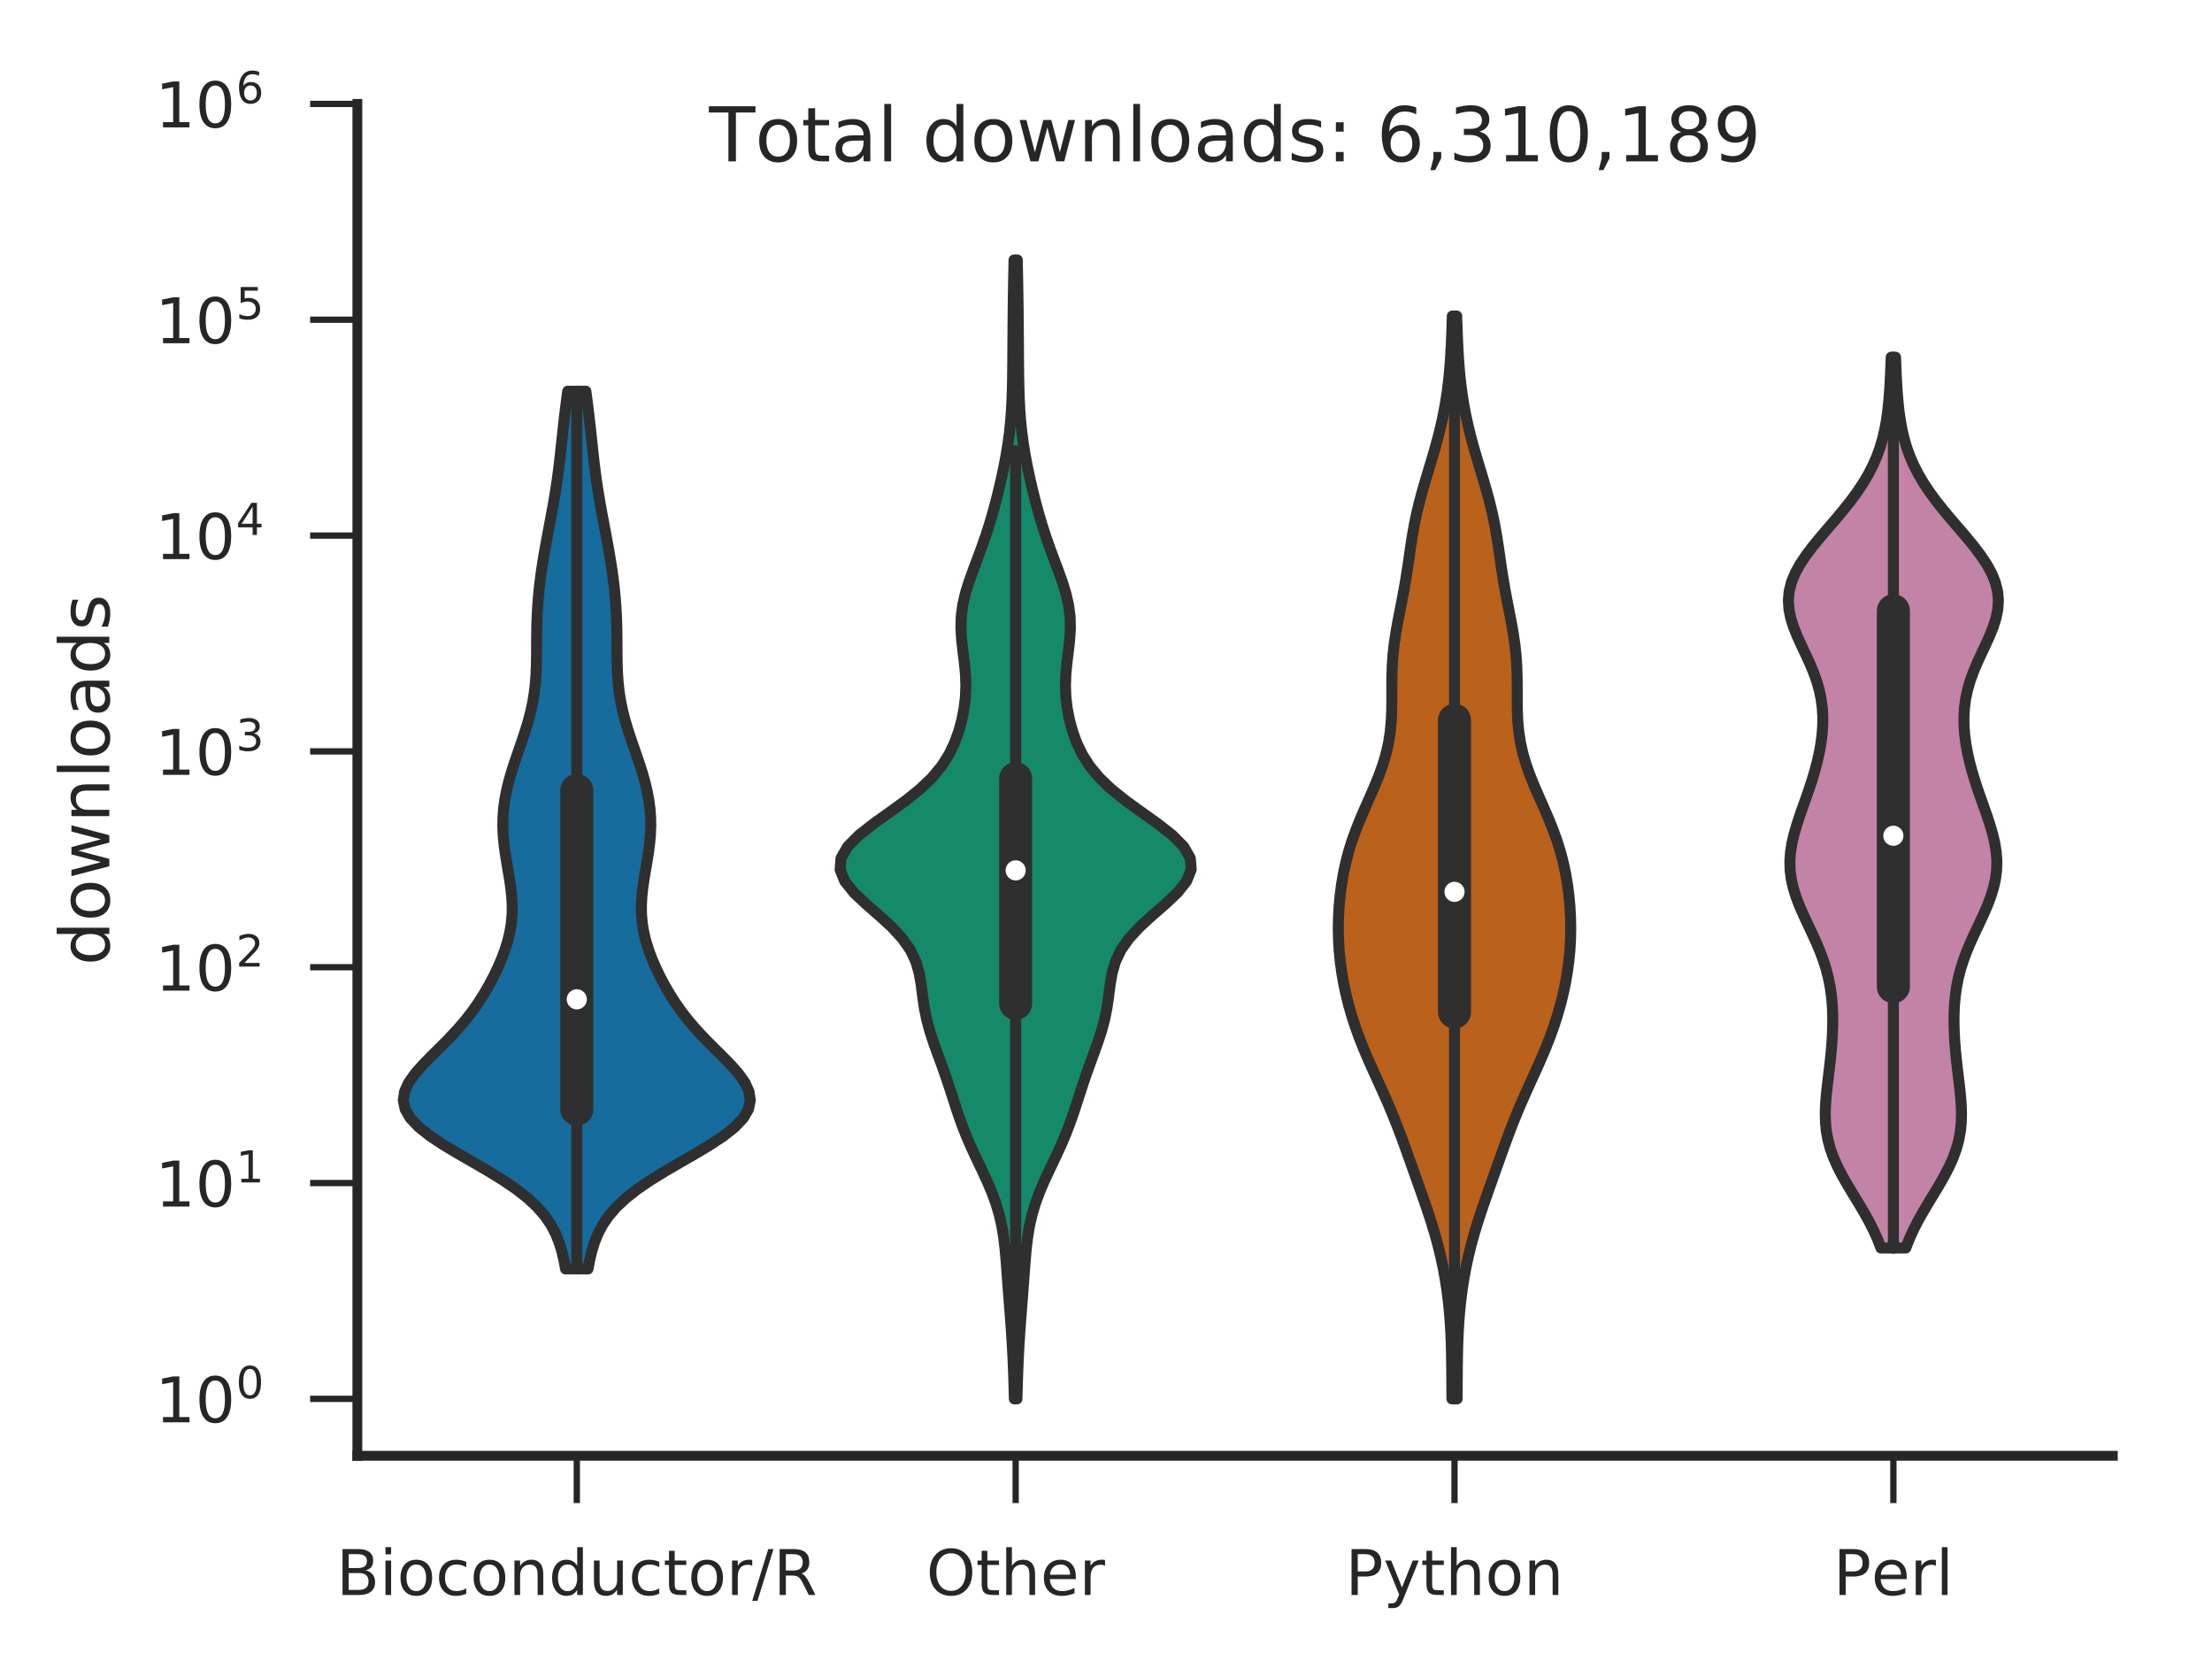 <?xml version="1.0" encoding="utf-8" standalone="no"?>
<!DOCTYPE svg PUBLIC "-//W3C//DTD SVG 1.1//EN"
  "http://www.w3.org/Graphics/SVG/1.1/DTD/svg11.dtd">
<!-- Created with matplotlib (http://matplotlib.org/) -->
<svg height="211pt" version="1.1" viewBox="0 0 281 211" width="281pt" xmlns="http://www.w3.org/2000/svg" xmlns:xlink="http://www.w3.org/1999/xlink">
 <defs>
  <style type="text/css">
*{stroke-linecap:butt;stroke-linejoin:round;}
  </style>
 </defs>
 <g id="figure_1">
  <g id="patch_1">
   <path d="M 0 211.454 
L 281.599 211.454 
L 281.599 0 
L 0 0 
z
" style="fill:#ffffff;"/>
  </g>
  <g id="axes_1">
   <g id="patch_2">
    <path d="M 45.397 184.912 
L 268.399 184.912 
L 268.399 13.2 
L 45.397 13.2 
z
" style="fill:#ffffff;"/>
   </g>
   <g id="matplotlib.axis_1">
    <g id="xtick_1">
     <g id="line2d_1">
      <defs>
       <path d="M 0 0 
L 0 6 
" id="m88b9fc2612" style="stroke:#262626;stroke-width:0.8;"/>
      </defs>
      <g>
       <use style="fill:#262626;stroke:#262626;stroke-width:0.8;" x="73.272" xlink:href="#m88b9fc2612" y="184.912"/>
      </g>
     </g>
     <g id="text_1">
      <!-- Bioconductor/R -->
      <defs>
       <path d="M 19.672 34.812 
L 19.672 8.109 
L 35.5 8.109 
Q 43.453 8.109 47.281 11.406 
Q 51.125 14.703 51.125 21.484 
Q 51.125 28.328 47.281 31.562 
Q 43.453 34.812 35.5 34.812 
z
M 19.672 64.797 
L 19.672 42.828 
L 34.281 42.828 
Q 41.5 42.828 45.031 45.531 
Q 48.578 48.25 48.578 53.812 
Q 48.578 59.328 45.031 62.062 
Q 41.5 64.797 34.281 64.797 
z
M 9.812 72.906 
L 35.016 72.906 
Q 46.297 72.906 52.391 68.219 
Q 58.5 63.531 58.5 54.891 
Q 58.5 48.188 55.375 44.234 
Q 52.25 40.281 46.188 39.312 
Q 53.469 37.75 57.5 32.781 
Q 61.531 27.828 61.531 20.406 
Q 61.531 10.641 54.891 5.312 
Q 48.25 0 35.984 0 
L 9.812 0 
z
" id="DejaVuSans-42"/>
       <path d="M 9.422 54.688 
L 18.406 54.688 
L 18.406 0 
L 9.422 0 
z
M 9.422 75.984 
L 18.406 75.984 
L 18.406 64.594 
L 9.422 64.594 
z
" id="DejaVuSans-69"/>
       <path d="M 30.609 48.391 
Q 23.391 48.391 19.188 42.75 
Q 14.984 37.109 14.984 27.297 
Q 14.984 17.484 19.156 11.844 
Q 23.344 6.203 30.609 6.203 
Q 37.797 6.203 41.984 11.859 
Q 46.188 17.531 46.188 27.297 
Q 46.188 37.016 41.984 42.703 
Q 37.797 48.391 30.609 48.391 
z
M 30.609 56 
Q 42.328 56 49.016 48.375 
Q 55.719 40.766 55.719 27.297 
Q 55.719 13.875 49.016 6.219 
Q 42.328 -1.422 30.609 -1.422 
Q 18.844 -1.422 12.172 6.219 
Q 5.516 13.875 5.516 27.297 
Q 5.516 40.766 12.172 48.375 
Q 18.844 56 30.609 56 
z
" id="DejaVuSans-6f"/>
       <path d="M 48.781 52.594 
L 48.781 44.188 
Q 44.969 46.297 41.141 47.344 
Q 37.312 48.391 33.406 48.391 
Q 24.656 48.391 19.812 42.844 
Q 14.984 37.312 14.984 27.297 
Q 14.984 17.281 19.812 11.734 
Q 24.656 6.203 33.406 6.203 
Q 37.312 6.203 41.141 7.25 
Q 44.969 8.297 48.781 10.406 
L 48.781 2.094 
Q 45.016 0.344 40.984 -0.531 
Q 36.969 -1.422 32.422 -1.422 
Q 20.062 -1.422 12.781 6.344 
Q 5.516 14.109 5.516 27.297 
Q 5.516 40.672 12.859 48.328 
Q 20.219 56 33.016 56 
Q 37.156 56 41.109 55.141 
Q 45.062 54.297 48.781 52.594 
z
" id="DejaVuSans-63"/>
       <path d="M 54.891 33.016 
L 54.891 0 
L 45.906 0 
L 45.906 32.719 
Q 45.906 40.484 42.875 44.328 
Q 39.844 48.188 33.797 48.188 
Q 26.516 48.188 22.312 43.547 
Q 18.109 38.922 18.109 30.906 
L 18.109 0 
L 9.078 0 
L 9.078 54.688 
L 18.109 54.688 
L 18.109 46.188 
Q 21.344 51.125 25.703 53.562 
Q 30.078 56 35.797 56 
Q 45.219 56 50.047 50.172 
Q 54.891 44.344 54.891 33.016 
z
" id="DejaVuSans-6e"/>
       <path d="M 45.406 46.391 
L 45.406 75.984 
L 54.391 75.984 
L 54.391 0 
L 45.406 0 
L 45.406 8.203 
Q 42.578 3.328 38.25 0.953 
Q 33.938 -1.422 27.875 -1.422 
Q 17.969 -1.422 11.734 6.484 
Q 5.516 14.406 5.516 27.297 
Q 5.516 40.188 11.734 48.094 
Q 17.969 56 27.875 56 
Q 33.938 56 38.25 53.625 
Q 42.578 51.266 45.406 46.391 
z
M 14.797 27.297 
Q 14.797 17.391 18.875 11.75 
Q 22.953 6.109 30.078 6.109 
Q 37.203 6.109 41.297 11.75 
Q 45.406 17.391 45.406 27.297 
Q 45.406 37.203 41.297 42.844 
Q 37.203 48.484 30.078 48.484 
Q 22.953 48.484 18.875 42.844 
Q 14.797 37.203 14.797 27.297 
z
" id="DejaVuSans-64"/>
       <path d="M 8.5 21.578 
L 8.5 54.688 
L 17.484 54.688 
L 17.484 21.922 
Q 17.484 14.156 20.5 10.266 
Q 23.531 6.391 29.594 6.391 
Q 36.859 6.391 41.078 11.031 
Q 45.312 15.672 45.312 23.688 
L 45.312 54.688 
L 54.297 54.688 
L 54.297 0 
L 45.312 0 
L 45.312 8.406 
Q 42.047 3.422 37.719 1 
Q 33.406 -1.422 27.688 -1.422 
Q 18.266 -1.422 13.375 4.438 
Q 8.5 10.297 8.5 21.578 
z
M 31.109 56 
z
" id="DejaVuSans-75"/>
       <path d="M 18.312 70.219 
L 18.312 54.688 
L 36.812 54.688 
L 36.812 47.703 
L 18.312 47.703 
L 18.312 18.016 
Q 18.312 11.328 20.141 9.422 
Q 21.969 7.516 27.594 7.516 
L 36.812 7.516 
L 36.812 0 
L 27.594 0 
Q 17.188 0 13.234 3.875 
Q 9.281 7.766 9.281 18.016 
L 9.281 47.703 
L 2.688 47.703 
L 2.688 54.688 
L 9.281 54.688 
L 9.281 70.219 
z
" id="DejaVuSans-74"/>
       <path d="M 41.109 46.297 
Q 39.594 47.172 37.812 47.578 
Q 36.031 48 33.891 48 
Q 26.266 48 22.188 43.047 
Q 18.109 38.094 18.109 28.812 
L 18.109 0 
L 9.078 0 
L 9.078 54.688 
L 18.109 54.688 
L 18.109 46.188 
Q 20.953 51.172 25.484 53.578 
Q 30.031 56 36.531 56 
Q 37.453 56 38.578 55.875 
Q 39.703 55.766 41.062 55.516 
z
" id="DejaVuSans-72"/>
       <path d="M 25.391 72.906 
L 33.688 72.906 
L 8.297 -9.281 
L 0 -9.281 
z
" id="DejaVuSans-2f"/>
       <path d="M 44.391 34.188 
Q 47.562 33.109 50.562 29.594 
Q 53.562 26.078 56.594 19.922 
L 66.609 0 
L 56 0 
L 46.688 18.703 
Q 43.062 26.031 39.672 28.422 
Q 36.281 30.812 30.422 30.812 
L 19.672 30.812 
L 19.672 0 
L 9.812 0 
L 9.812 72.906 
L 32.078 72.906 
Q 44.578 72.906 50.734 67.672 
Q 56.891 62.453 56.891 51.906 
Q 56.891 45.016 53.688 40.469 
Q 50.484 35.938 44.391 34.188 
z
M 19.672 64.797 
L 19.672 38.922 
L 32.078 38.922 
Q 39.203 38.922 42.844 42.219 
Q 46.484 45.516 46.484 51.906 
Q 46.484 58.297 42.844 61.547 
Q 39.203 64.797 32.078 64.797 
z
" id="DejaVuSans-52"/>
      </defs>
      <g style="fill:#262626;" transform="translate(42.726 202.591)scale(0.08 -0.08)">
       <use xlink:href="#DejaVuSans-42"/>
       <use x="68.604" xlink:href="#DejaVuSans-69"/>
       <use x="96.387" xlink:href="#DejaVuSans-6f"/>
       <use x="157.568" xlink:href="#DejaVuSans-63"/>
       <use x="212.549" xlink:href="#DejaVuSans-6f"/>
       <use x="273.73" xlink:href="#DejaVuSans-6e"/>
       <use x="337.109" xlink:href="#DejaVuSans-64"/>
       <use x="400.586" xlink:href="#DejaVuSans-75"/>
       <use x="463.965" xlink:href="#DejaVuSans-63"/>
       <use x="518.945" xlink:href="#DejaVuSans-74"/>
       <use x="558.154" xlink:href="#DejaVuSans-6f"/>
       <use x="619.336" xlink:href="#DejaVuSans-72"/>
       <use x="660.449" xlink:href="#DejaVuSans-2f"/>
       <use x="694.141" xlink:href="#DejaVuSans-52"/>
      </g>
     </g>
    </g>
    <g id="xtick_2">
     <g id="line2d_2">
      <g>
       <use style="fill:#262626;stroke:#262626;stroke-width:0.8;" x="129.023" xlink:href="#m88b9fc2612" y="184.912"/>
      </g>
     </g>
     <g id="text_2">
      <!-- Other -->
      <defs>
       <path d="M 39.406 66.219 
Q 28.656 66.219 22.328 58.203 
Q 16.016 50.203 16.016 36.375 
Q 16.016 22.609 22.328 14.594 
Q 28.656 6.594 39.406 6.594 
Q 50.141 6.594 56.422 14.594 
Q 62.703 22.609 62.703 36.375 
Q 62.703 50.203 56.422 58.203 
Q 50.141 66.219 39.406 66.219 
z
M 39.406 74.219 
Q 54.734 74.219 63.906 63.938 
Q 73.094 53.656 73.094 36.375 
Q 73.094 19.141 63.906 8.859 
Q 54.734 -1.422 39.406 -1.422 
Q 24.031 -1.422 14.812 8.828 
Q 5.609 19.094 5.609 36.375 
Q 5.609 53.656 14.812 63.938 
Q 24.031 74.219 39.406 74.219 
z
" id="DejaVuSans-4f"/>
       <path d="M 54.891 33.016 
L 54.891 0 
L 45.906 0 
L 45.906 32.719 
Q 45.906 40.484 42.875 44.328 
Q 39.844 48.188 33.797 48.188 
Q 26.516 48.188 22.312 43.547 
Q 18.109 38.922 18.109 30.906 
L 18.109 0 
L 9.078 0 
L 9.078 75.984 
L 18.109 75.984 
L 18.109 46.188 
Q 21.344 51.125 25.703 53.562 
Q 30.078 56 35.797 56 
Q 45.219 56 50.047 50.172 
Q 54.891 44.344 54.891 33.016 
z
" id="DejaVuSans-68"/>
       <path d="M 56.203 29.594 
L 56.203 25.203 
L 14.891 25.203 
Q 15.484 15.922 20.484 11.062 
Q 25.484 6.203 34.422 6.203 
Q 39.594 6.203 44.453 7.469 
Q 49.312 8.734 54.109 11.281 
L 54.109 2.781 
Q 49.266 0.734 44.188 -0.344 
Q 39.109 -1.422 33.891 -1.422 
Q 20.797 -1.422 13.156 6.188 
Q 5.516 13.812 5.516 26.812 
Q 5.516 40.234 12.766 48.109 
Q 20.016 56 32.328 56 
Q 43.359 56 49.781 48.891 
Q 56.203 41.797 56.203 29.594 
z
M 47.219 32.234 
Q 47.125 39.594 43.094 43.984 
Q 39.062 48.391 32.422 48.391 
Q 24.906 48.391 20.391 44.141 
Q 15.875 39.891 15.188 32.172 
z
" id="DejaVuSans-65"/>
      </defs>
      <g style="fill:#262626;" transform="translate(117.665 202.591)scale(0.08 -0.08)">
       <use xlink:href="#DejaVuSans-4f"/>
       <use x="78.711" xlink:href="#DejaVuSans-74"/>
       <use x="117.92" xlink:href="#DejaVuSans-68"/>
       <use x="181.299" xlink:href="#DejaVuSans-65"/>
       <use x="242.822" xlink:href="#DejaVuSans-72"/>
      </g>
     </g>
    </g>
    <g id="xtick_3">
     <g id="line2d_3">
      <g>
       <use style="fill:#262626;stroke:#262626;stroke-width:0.8;" x="184.773" xlink:href="#m88b9fc2612" y="184.912"/>
      </g>
     </g>
     <g id="text_3">
      <!-- Python -->
      <defs>
       <path d="M 19.672 64.797 
L 19.672 37.406 
L 32.078 37.406 
Q 38.969 37.406 42.719 40.969 
Q 46.484 44.531 46.484 51.125 
Q 46.484 57.672 42.719 61.234 
Q 38.969 64.797 32.078 64.797 
z
M 9.812 72.906 
L 32.078 72.906 
Q 44.344 72.906 50.609 67.359 
Q 56.891 61.812 56.891 51.125 
Q 56.891 40.328 50.609 34.812 
Q 44.344 29.297 32.078 29.297 
L 19.672 29.297 
L 19.672 0 
L 9.812 0 
z
" id="DejaVuSans-50"/>
       <path d="M 32.172 -5.078 
Q 28.375 -14.844 24.75 -17.812 
Q 21.141 -20.797 15.094 -20.797 
L 7.906 -20.797 
L 7.906 -13.281 
L 13.188 -13.281 
Q 16.891 -13.281 18.938 -11.516 
Q 21 -9.766 23.484 -3.219 
L 25.094 0.875 
L 2.984 54.688 
L 12.5 54.688 
L 29.594 11.922 
L 46.688 54.688 
L 56.203 54.688 
z
" id="DejaVuSans-79"/>
      </defs>
      <g style="fill:#262626;" transform="translate(170.908 202.591)scale(0.08 -0.08)">
       <use xlink:href="#DejaVuSans-50"/>
       <use x="60.303" xlink:href="#DejaVuSans-79"/>
       <use x="119.482" xlink:href="#DejaVuSans-74"/>
       <use x="158.691" xlink:href="#DejaVuSans-68"/>
       <use x="222.07" xlink:href="#DejaVuSans-6f"/>
       <use x="283.252" xlink:href="#DejaVuSans-6e"/>
      </g>
     </g>
    </g>
    <g id="xtick_4">
     <g id="line2d_4">
      <g>
       <use style="fill:#262626;stroke:#262626;stroke-width:0.8;" x="240.524" xlink:href="#m88b9fc2612" y="184.912"/>
      </g>
     </g>
     <g id="text_4">
      <!-- Perl -->
      <defs>
       <path d="M 9.422 75.984 
L 18.406 75.984 
L 18.406 0 
L 9.422 0 
z
" id="DejaVuSans-6c"/>
      </defs>
      <g style="fill:#262626;" transform="translate(232.897 202.591)scale(0.08 -0.08)">
       <use xlink:href="#DejaVuSans-50"/>
       <use x="60.256" xlink:href="#DejaVuSans-65"/>
       <use x="121.779" xlink:href="#DejaVuSans-72"/>
       <use x="162.893" xlink:href="#DejaVuSans-6c"/>
      </g>
     </g>
    </g>
   </g>
   <g id="matplotlib.axis_2">
    <g id="ytick_1">
     <g id="line2d_5">
      <defs>
       <path d="M 0 0 
L -6 0 
" id="m6d9103602d" style="stroke:#262626;stroke-width:0.8;"/>
      </defs>
      <g>
       <use style="fill:#262626;stroke:#262626;stroke-width:0.8;" x="45.397" xlink:href="#m6d9103602d" y="177.679"/>
      </g>
     </g>
     <g id="text_5">
      <!-- $10^{0}$ -->
      <defs>
       <path d="M 12.406 8.297 
L 28.516 8.297 
L 28.516 63.922 
L 10.984 60.406 
L 10.984 69.391 
L 28.422 72.906 
L 38.281 72.906 
L 38.281 8.297 
L 54.391 8.297 
L 54.391 0 
L 12.406 0 
z
" id="DejaVuSans-31"/>
       <path d="M 31.781 66.406 
Q 24.172 66.406 20.328 58.906 
Q 16.5 51.422 16.5 36.375 
Q 16.5 21.391 20.328 13.891 
Q 24.172 6.391 31.781 6.391 
Q 39.453 6.391 43.281 13.891 
Q 47.125 21.391 47.125 36.375 
Q 47.125 51.422 43.281 58.906 
Q 39.453 66.406 31.781 66.406 
z
M 31.781 74.219 
Q 44.047 74.219 50.516 64.516 
Q 56.984 54.828 56.984 36.375 
Q 56.984 17.969 50.516 8.266 
Q 44.047 -1.422 31.781 -1.422 
Q 19.531 -1.422 13.062 8.266 
Q 6.594 17.969 6.594 36.375 
Q 6.594 54.828 13.062 64.516 
Q 19.531 74.219 31.781 74.219 
z
" id="DejaVuSans-30"/>
      </defs>
      <g style="fill:#262626;" transform="translate(19.717 180.718)scale(0.08 -0.08)">
       <use transform="translate(0 0.766)" xlink:href="#DejaVuSans-31"/>
       <use transform="translate(63.623 0.766)" xlink:href="#DejaVuSans-30"/>
       <use transform="translate(128.203 39.047)scale(0.7)" xlink:href="#DejaVuSans-30"/>
      </g>
     </g>
    </g>
    <g id="ytick_2">
     <g id="line2d_6">
      <g>
       <use style="fill:#262626;stroke:#262626;stroke-width:0.8;" x="45.397" xlink:href="#m6d9103602d" y="150.266"/>
      </g>
     </g>
     <g id="text_6">
      <!-- $10^{1}$ -->
      <g style="fill:#262626;" transform="translate(19.717 153.305)scale(0.08 -0.08)">
       <use transform="translate(0 0.684)" xlink:href="#DejaVuSans-31"/>
       <use transform="translate(63.623 0.684)" xlink:href="#DejaVuSans-30"/>
       <use transform="translate(128.203 38.966)scale(0.7)" xlink:href="#DejaVuSans-31"/>
      </g>
     </g>
    </g>
    <g id="ytick_3">
     <g id="line2d_7">
      <g>
       <use style="fill:#262626;stroke:#262626;stroke-width:0.8;" x="45.397" xlink:href="#m6d9103602d" y="122.853"/>
      </g>
     </g>
     <g id="text_7">
      <!-- $10^{2}$ -->
      <defs>
       <path d="M 19.188 8.297 
L 53.609 8.297 
L 53.609 0 
L 7.328 0 
L 7.328 8.297 
Q 12.938 14.109 22.625 23.891 
Q 32.328 33.688 34.812 36.531 
Q 39.547 41.844 41.422 45.531 
Q 43.312 49.219 43.312 52.781 
Q 43.312 58.594 39.234 62.25 
Q 35.156 65.922 28.609 65.922 
Q 23.969 65.922 18.812 64.312 
Q 13.672 62.703 7.812 59.422 
L 7.812 69.391 
Q 13.766 71.781 18.938 73 
Q 24.125 74.219 28.422 74.219 
Q 39.75 74.219 46.484 68.547 
Q 53.219 62.891 53.219 53.422 
Q 53.219 48.922 51.531 44.891 
Q 49.859 40.875 45.406 35.406 
Q 44.188 33.984 37.641 27.219 
Q 31.109 20.453 19.188 8.297 
z
" id="DejaVuSans-32"/>
      </defs>
      <g style="fill:#262626;" transform="translate(19.717 125.892)scale(0.08 -0.08)">
       <use transform="translate(0 0.766)" xlink:href="#DejaVuSans-31"/>
       <use transform="translate(63.623 0.766)" xlink:href="#DejaVuSans-30"/>
       <use transform="translate(128.203 39.047)scale(0.7)" xlink:href="#DejaVuSans-32"/>
      </g>
     </g>
    </g>
    <g id="ytick_4">
     <g id="line2d_8">
      <g>
       <use style="fill:#262626;stroke:#262626;stroke-width:0.8;" x="45.397" xlink:href="#m6d9103602d" y="95.44"/>
      </g>
     </g>
     <g id="text_8">
      <!-- $10^{3}$ -->
      <defs>
       <path d="M 40.578 39.312 
Q 47.656 37.797 51.625 33 
Q 55.609 28.219 55.609 21.188 
Q 55.609 10.406 48.188 4.484 
Q 40.766 -1.422 27.094 -1.422 
Q 22.516 -1.422 17.656 -0.516 
Q 12.797 0.391 7.625 2.203 
L 7.625 11.719 
Q 11.719 9.328 16.594 8.109 
Q 21.484 6.891 26.812 6.891 
Q 36.078 6.891 40.938 10.547 
Q 45.797 14.203 45.797 21.188 
Q 45.797 27.641 41.281 31.266 
Q 36.766 34.906 28.719 34.906 
L 20.219 34.906 
L 20.219 43.016 
L 29.109 43.016 
Q 36.375 43.016 40.234 45.922 
Q 44.094 48.828 44.094 54.297 
Q 44.094 59.906 40.109 62.906 
Q 36.141 65.922 28.719 65.922 
Q 24.656 65.922 20.016 65.031 
Q 15.375 64.156 9.812 62.312 
L 9.812 71.094 
Q 15.438 72.656 20.344 73.438 
Q 25.25 74.219 29.594 74.219 
Q 40.828 74.219 47.359 69.109 
Q 53.906 64.016 53.906 55.328 
Q 53.906 49.266 50.438 45.094 
Q 46.969 40.922 40.578 39.312 
z
" id="DejaVuSans-33"/>
      </defs>
      <g style="fill:#262626;" transform="translate(19.717 98.479)scale(0.08 -0.08)">
       <use transform="translate(0 0.766)" xlink:href="#DejaVuSans-31"/>
       <use transform="translate(63.623 0.766)" xlink:href="#DejaVuSans-30"/>
       <use transform="translate(128.203 39.047)scale(0.7)" xlink:href="#DejaVuSans-33"/>
      </g>
     </g>
    </g>
    <g id="ytick_5">
     <g id="line2d_9">
      <g>
       <use style="fill:#262626;stroke:#262626;stroke-width:0.8;" x="45.397" xlink:href="#m6d9103602d" y="68.026"/>
      </g>
     </g>
     <g id="text_9">
      <!-- $10^{4}$ -->
      <defs>
       <path d="M 37.797 64.312 
L 12.891 25.391 
L 37.797 25.391 
z
M 35.203 72.906 
L 47.609 72.906 
L 47.609 25.391 
L 58.016 25.391 
L 58.016 17.188 
L 47.609 17.188 
L 47.609 0 
L 37.797 0 
L 37.797 17.188 
L 4.891 17.188 
L 4.891 26.703 
z
" id="DejaVuSans-34"/>
      </defs>
      <g style="fill:#262626;" transform="translate(19.717 71.066)scale(0.08 -0.08)">
       <use transform="translate(0 0.684)" xlink:href="#DejaVuSans-31"/>
       <use transform="translate(63.623 0.684)" xlink:href="#DejaVuSans-30"/>
       <use transform="translate(128.203 38.966)scale(0.7)" xlink:href="#DejaVuSans-34"/>
      </g>
     </g>
    </g>
    <g id="ytick_6">
     <g id="line2d_10">
      <g>
       <use style="fill:#262626;stroke:#262626;stroke-width:0.8;" x="45.397" xlink:href="#m6d9103602d" y="40.613"/>
      </g>
     </g>
     <g id="text_10">
      <!-- $10^{5}$ -->
      <defs>
       <path d="M 10.797 72.906 
L 49.516 72.906 
L 49.516 64.594 
L 19.828 64.594 
L 19.828 46.734 
Q 21.969 47.469 24.109 47.828 
Q 26.266 48.188 28.422 48.188 
Q 40.625 48.188 47.75 41.5 
Q 54.891 34.812 54.891 23.391 
Q 54.891 11.625 47.562 5.094 
Q 40.234 -1.422 26.906 -1.422 
Q 22.312 -1.422 17.547 -0.641 
Q 12.797 0.141 7.719 1.703 
L 7.719 11.625 
Q 12.109 9.234 16.797 8.062 
Q 21.484 6.891 26.703 6.891 
Q 35.156 6.891 40.078 11.328 
Q 45.016 15.766 45.016 23.391 
Q 45.016 31 40.078 35.438 
Q 35.156 39.891 26.703 39.891 
Q 22.75 39.891 18.812 39.016 
Q 14.891 38.141 10.797 36.281 
z
" id="DejaVuSans-35"/>
      </defs>
      <g style="fill:#262626;" transform="translate(19.717 43.653)scale(0.08 -0.08)">
       <use transform="translate(0 0.684)" xlink:href="#DejaVuSans-31"/>
       <use transform="translate(63.623 0.684)" xlink:href="#DejaVuSans-30"/>
       <use transform="translate(128.203 38.966)scale(0.7)" xlink:href="#DejaVuSans-35"/>
      </g>
     </g>
    </g>
    <g id="ytick_7">
     <g id="line2d_11">
      <g>
       <use style="fill:#262626;stroke:#262626;stroke-width:0.8;" x="45.397" xlink:href="#m6d9103602d" y="13.2"/>
      </g>
     </g>
     <g id="text_11">
      <!-- $10^{6}$ -->
      <defs>
       <path d="M 33.016 40.375 
Q 26.375 40.375 22.484 35.828 
Q 18.609 31.297 18.609 23.391 
Q 18.609 15.531 22.484 10.953 
Q 26.375 6.391 33.016 6.391 
Q 39.656 6.391 43.531 10.953 
Q 47.406 15.531 47.406 23.391 
Q 47.406 31.297 43.531 35.828 
Q 39.656 40.375 33.016 40.375 
z
M 52.594 71.297 
L 52.594 62.312 
Q 48.875 64.062 45.094 64.984 
Q 41.312 65.922 37.594 65.922 
Q 27.828 65.922 22.672 59.328 
Q 17.531 52.734 16.797 39.406 
Q 19.672 43.656 24.016 45.922 
Q 28.375 48.188 33.594 48.188 
Q 44.578 48.188 50.953 41.516 
Q 57.328 34.859 57.328 23.391 
Q 57.328 12.156 50.688 5.359 
Q 44.047 -1.422 33.016 -1.422 
Q 20.359 -1.422 13.672 8.266 
Q 6.984 17.969 6.984 36.375 
Q 6.984 53.656 15.188 63.938 
Q 23.391 74.219 37.203 74.219 
Q 40.922 74.219 44.703 73.484 
Q 48.484 72.75 52.594 71.297 
z
" id="DejaVuSans-36"/>
      </defs>
      <g style="fill:#262626;" transform="translate(19.717 16.239)scale(0.08 -0.08)">
       <use transform="translate(0 0.766)" xlink:href="#DejaVuSans-31"/>
       <use transform="translate(63.623 0.766)" xlink:href="#DejaVuSans-30"/>
       <use transform="translate(128.203 39.047)scale(0.7)" xlink:href="#DejaVuSans-36"/>
      </g>
     </g>
    </g>
    <g id="text_12">
     <!-- downloads -->
     <defs>
      <path d="M 4.203 54.688 
L 13.188 54.688 
L 24.422 12.016 
L 35.594 54.688 
L 46.188 54.688 
L 57.422 12.016 
L 68.609 54.688 
L 77.594 54.688 
L 63.281 0 
L 52.688 0 
L 40.922 44.828 
L 29.109 0 
L 18.5 0 
z
" id="DejaVuSans-77"/>
      <path d="M 34.281 27.484 
Q 23.391 27.484 19.188 25 
Q 14.984 22.516 14.984 16.5 
Q 14.984 11.719 18.141 8.906 
Q 21.297 6.109 26.703 6.109 
Q 34.188 6.109 38.703 11.406 
Q 43.219 16.703 43.219 25.484 
L 43.219 27.484 
z
M 52.203 31.203 
L 52.203 0 
L 43.219 0 
L 43.219 8.297 
Q 40.141 3.328 35.547 0.953 
Q 30.953 -1.422 24.312 -1.422 
Q 15.922 -1.422 10.953 3.297 
Q 6 8.016 6 15.922 
Q 6 25.141 12.172 29.828 
Q 18.359 34.516 30.609 34.516 
L 43.219 34.516 
L 43.219 35.406 
Q 43.219 41.609 39.141 45 
Q 35.062 48.391 27.688 48.391 
Q 23 48.391 18.547 47.266 
Q 14.109 46.141 10.016 43.891 
L 10.016 52.203 
Q 14.938 54.109 19.578 55.047 
Q 24.219 56 28.609 56 
Q 40.484 56 46.344 49.844 
Q 52.203 43.703 52.203 31.203 
z
" id="DejaVuSans-61"/>
      <path d="M 44.281 53.078 
L 44.281 44.578 
Q 40.484 46.531 36.375 47.5 
Q 32.281 48.484 27.875 48.484 
Q 21.188 48.484 17.844 46.438 
Q 14.5 44.391 14.5 40.281 
Q 14.5 37.156 16.891 35.375 
Q 19.281 33.594 26.516 31.984 
L 29.594 31.297 
Q 39.156 29.25 43.188 25.516 
Q 47.219 21.781 47.219 15.094 
Q 47.219 7.469 41.188 3.016 
Q 35.156 -1.422 24.609 -1.422 
Q 20.219 -1.422 15.453 -0.562 
Q 10.688 0.297 5.422 2 
L 5.422 11.281 
Q 10.406 8.688 15.234 7.391 
Q 20.062 6.109 24.812 6.109 
Q 31.156 6.109 34.562 8.281 
Q 37.984 10.453 37.984 14.406 
Q 37.984 18.062 35.516 20.016 
Q 33.062 21.969 24.703 23.781 
L 21.578 24.516 
Q 13.234 26.266 9.516 29.906 
Q 5.812 33.547 5.812 39.891 
Q 5.812 47.609 11.281 51.797 
Q 16.75 56 26.812 56 
Q 31.781 56 36.172 55.266 
Q 40.578 54.547 44.281 53.078 
z
" id="DejaVuSans-73"/>
     </defs>
     <g style="fill:#262626;" transform="translate(13.887 122.625)rotate(-90)scale(0.088 -0.088)">
      <use xlink:href="#DejaVuSans-64"/>
      <use x="63.477" xlink:href="#DejaVuSans-6f"/>
      <use x="124.658" xlink:href="#DejaVuSans-77"/>
      <use x="206.445" xlink:href="#DejaVuSans-6e"/>
      <use x="269.824" xlink:href="#DejaVuSans-6c"/>
      <use x="297.607" xlink:href="#DejaVuSans-6f"/>
      <use x="358.789" xlink:href="#DejaVuSans-61"/>
      <use x="420.068" xlink:href="#DejaVuSans-64"/>
      <use x="483.545" xlink:href="#DejaVuSans-73"/>
     </g>
    </g>
   </g>
   <g id="PolyCollection_1">
    <defs>
     <path d="M 74.695 -50.28 
L 71.849 -50.28 
L 71.634 -51.406 
L 71.366 -52.532 
L 71.021 -53.658 
L 70.566 -54.784 
L 69.969 -55.91 
L 69.194 -57.036 
L 68.212 -58.162 
L 67.004 -59.289 
L 65.565 -60.415 
L 63.913 -61.541 
L 62.088 -62.667 
L 60.154 -63.793 
L 58.198 -64.919 
L 56.319 -66.045 
L 54.621 -67.171 
L 53.2 -68.297 
L 52.134 -69.423 
L 51.473 -70.549 
L 51.232 -71.676 
L 51.393 -72.802 
L 51.905 -73.928 
L 52.697 -75.054 
L 53.685 -76.18 
L 54.786 -77.306 
L 55.925 -78.432 
L 57.041 -79.558 
L 58.095 -80.684 
L 59.065 -81.81 
L 59.945 -82.936 
L 60.739 -84.063 
L 61.458 -85.189 
L 62.111 -86.315 
L 62.707 -87.441 
L 63.248 -88.567 
L 63.732 -89.693 
L 64.153 -90.819 
L 64.502 -91.945 
L 64.771 -93.071 
L 64.955 -94.197 
L 65.052 -95.323 
L 65.066 -96.45 
L 65.005 -97.576 
L 64.884 -98.702 
L 64.719 -99.828 
L 64.53 -100.954 
L 64.338 -102.08 
L 64.16 -103.206 
L 64.015 -104.332 
L 63.916 -105.458 
L 63.874 -106.584 
L 63.896 -107.71 
L 63.985 -108.837 
L 64.14 -109.963 
L 64.359 -111.089 
L 64.634 -112.215 
L 64.956 -113.341 
L 65.316 -114.467 
L 65.699 -115.593 
L 66.09 -116.719 
L 66.475 -117.845 
L 66.84 -118.971 
L 67.17 -120.097 
L 67.456 -121.223 
L 67.692 -122.35 
L 67.873 -123.476 
L 68.003 -124.602 
L 68.087 -125.728 
L 68.134 -126.854 
L 68.156 -127.98 
L 68.163 -129.106 
L 68.168 -130.232 
L 68.18 -131.358 
L 68.207 -132.484 
L 68.253 -133.61 
L 68.323 -134.737 
L 68.415 -135.863 
L 68.531 -136.989 
L 68.669 -138.115 
L 68.827 -139.241 
L 69.003 -140.367 
L 69.194 -141.493 
L 69.396 -142.619 
L 69.606 -143.745 
L 69.819 -144.871 
L 70.031 -145.997 
L 70.238 -147.124 
L 70.434 -148.25 
L 70.616 -149.376 
L 70.783 -150.502 
L 70.935 -151.628 
L 71.073 -152.754 
L 71.2 -153.88 
L 71.321 -155.006 
L 71.441 -156.132 
L 71.563 -157.258 
L 71.691 -158.384 
L 71.826 -159.511 
L 71.969 -160.637 
L 72.118 -161.763 
L 74.426 -161.763 
L 74.426 -161.763 
L 74.575 -160.637 
L 74.718 -159.511 
L 74.853 -158.384 
L 74.981 -157.258 
L 75.103 -156.132 
L 75.223 -155.006 
L 75.344 -153.88 
L 75.471 -152.754 
L 75.609 -151.628 
L 75.761 -150.502 
L 75.928 -149.376 
L 76.111 -148.25 
L 76.307 -147.124 
L 76.513 -145.997 
L 76.725 -144.871 
L 76.938 -143.745 
L 77.148 -142.619 
L 77.351 -141.493 
L 77.541 -140.367 
L 77.717 -139.241 
L 77.875 -138.115 
L 78.013 -136.989 
L 78.129 -135.863 
L 78.221 -134.737 
L 78.291 -133.61 
L 78.337 -132.484 
L 78.364 -131.358 
L 78.376 -130.232 
L 78.381 -129.106 
L 78.388 -127.98 
L 78.41 -126.854 
L 78.457 -125.728 
L 78.541 -124.602 
L 78.671 -123.476 
L 78.853 -122.35 
L 79.088 -121.223 
L 79.374 -120.097 
L 79.704 -118.971 
L 80.069 -117.845 
L 80.454 -116.719 
L 80.846 -115.593 
L 81.228 -114.467 
L 81.588 -113.341 
L 81.91 -112.215 
L 82.186 -111.089 
L 82.404 -109.963 
L 82.559 -108.837 
L 82.648 -107.71 
L 82.67 -106.584 
L 82.628 -105.458 
L 82.529 -104.332 
L 82.384 -103.206 
L 82.207 -102.08 
L 82.014 -100.954 
L 81.825 -99.828 
L 81.66 -98.702 
L 81.539 -97.576 
L 81.478 -96.45 
L 81.492 -95.323 
L 81.589 -94.197 
L 81.773 -93.071 
L 82.042 -91.945 
L 82.391 -90.819 
L 82.812 -89.693 
L 83.296 -88.567 
L 83.837 -87.441 
L 84.433 -86.315 
L 85.087 -85.189 
L 85.805 -84.063 
L 86.599 -82.936 
L 87.479 -81.81 
L 88.449 -80.684 
L 89.503 -79.558 
L 90.619 -78.432 
L 91.758 -77.306 
L 92.859 -76.18 
L 93.847 -75.054 
L 94.639 -73.928 
L 95.151 -72.802 
L 95.312 -71.676 
L 95.071 -70.549 
L 94.41 -69.423 
L 93.344 -68.297 
L 91.923 -67.171 
L 90.225 -66.045 
L 88.346 -64.919 
L 86.39 -63.793 
L 84.456 -62.667 
L 82.631 -61.541 
L 80.979 -60.415 
L 79.54 -59.289 
L 78.332 -58.162 
L 77.35 -57.036 
L 76.575 -55.91 
L 75.978 -54.784 
L 75.523 -53.658 
L 75.178 -52.532 
L 74.91 -51.406 
L 74.695 -50.28 
z
" id="m26405e0305" style="stroke:#2f2f2f;stroke-width:1.4;"/>
    </defs>
    <g clip-path="url(#p109527227e)">
     <use style="fill:#166c9c;stroke:#2f2f2f;stroke-width:1.4;" x="0" xlink:href="#m26405e0305" y="211.454"/>
    </g>
   </g>
   <g id="PolyCollection_2">
    <defs>
     <path d="M 129.187 -33.775 
L 128.858 -33.775 
L 128.82 -35.237 
L 128.775 -36.698 
L 128.719 -38.159 
L 128.65 -39.62 
L 128.567 -41.081 
L 128.471 -42.543 
L 128.363 -44.004 
L 128.25 -45.465 
L 128.135 -46.926 
L 128.025 -48.387 
L 127.919 -49.849 
L 127.809 -51.31 
L 127.681 -52.771 
L 127.511 -54.232 
L 127.273 -55.693 
L 126.943 -57.155 
L 126.508 -58.616 
L 125.968 -60.077 
L 125.341 -61.538 
L 124.658 -62.999 
L 123.961 -64.461 
L 123.286 -65.922 
L 122.661 -67.383 
L 122.099 -68.844 
L 121.591 -70.305 
L 121.116 -71.767 
L 120.646 -73.228 
L 120.156 -74.689 
L 119.638 -76.15 
L 119.102 -77.611 
L 118.576 -79.073 
L 118.101 -80.534 
L 117.71 -81.995 
L 117.418 -83.456 
L 117.207 -84.917 
L 117.021 -86.379 
L 116.77 -87.84 
L 116.35 -89.301 
L 115.662 -90.762 
L 114.645 -92.223 
L 113.3 -93.685 
L 111.707 -95.146 
L 110.027 -96.607 
L 108.481 -98.068 
L 107.311 -99.53 
L 106.722 -100.991 
L 106.84 -102.452 
L 107.673 -103.913 
L 109.118 -105.374 
L 110.981 -106.836 
L 113.032 -108.297 
L 115.05 -109.758 
L 116.869 -111.219 
L 118.397 -112.68 
L 119.611 -114.142 
L 120.543 -115.603 
L 121.247 -117.064 
L 121.779 -118.525 
L 122.179 -119.986 
L 122.466 -121.448 
L 122.64 -122.909 
L 122.698 -124.37 
L 122.645 -125.831 
L 122.505 -127.292 
L 122.322 -128.754 
L 122.156 -130.215 
L 122.069 -131.676 
L 122.108 -133.137 
L 122.297 -134.598 
L 122.631 -136.06 
L 123.081 -137.521 
L 123.604 -138.982 
L 124.154 -140.443 
L 124.696 -141.904 
L 125.207 -143.366 
L 125.677 -144.827 
L 126.107 -146.288 
L 126.503 -147.749 
L 126.87 -149.21 
L 127.21 -150.672 
L 127.521 -152.133 
L 127.799 -153.594 
L 128.038 -155.055 
L 128.234 -156.516 
L 128.385 -157.978 
L 128.494 -159.439 
L 128.567 -160.9 
L 128.612 -162.361 
L 128.638 -163.822 
L 128.653 -165.284 
L 128.663 -166.745 
L 128.673 -168.206 
L 128.684 -169.667 
L 128.697 -171.128 
L 128.714 -172.59 
L 128.734 -174.051 
L 128.758 -175.512 
L 128.786 -176.973 
L 128.817 -178.434 
L 129.228 -178.434 
L 129.228 -178.434 
L 129.259 -176.973 
L 129.287 -175.512 
L 129.312 -174.051 
L 129.332 -172.59 
L 129.348 -171.128 
L 129.361 -169.667 
L 129.372 -168.206 
L 129.382 -166.745 
L 129.392 -165.284 
L 129.407 -163.822 
L 129.434 -162.361 
L 129.478 -160.9 
L 129.551 -159.439 
L 129.66 -157.978 
L 129.811 -156.516 
L 130.007 -155.055 
L 130.246 -153.594 
L 130.524 -152.133 
L 130.836 -150.672 
L 131.175 -149.21 
L 131.542 -147.749 
L 131.938 -146.288 
L 132.368 -144.827 
L 132.838 -143.366 
L 133.349 -141.904 
L 133.891 -140.443 
L 134.441 -138.982 
L 134.964 -137.521 
L 135.414 -136.06 
L 135.748 -134.598 
L 135.937 -133.137 
L 135.976 -131.676 
L 135.889 -130.215 
L 135.723 -128.754 
L 135.541 -127.292 
L 135.401 -125.831 
L 135.348 -124.37 
L 135.405 -122.909 
L 135.579 -121.448 
L 135.866 -119.986 
L 136.266 -118.525 
L 136.798 -117.064 
L 137.502 -115.603 
L 138.434 -114.142 
L 139.648 -112.68 
L 141.176 -111.219 
L 142.996 -109.758 
L 145.014 -108.297 
L 147.064 -106.836 
L 148.928 -105.374 
L 150.372 -103.913 
L 151.206 -102.452 
L 151.323 -100.991 
L 150.734 -99.53 
L 149.564 -98.068 
L 148.019 -96.607 
L 146.339 -95.146 
L 144.745 -93.685 
L 143.4 -92.223 
L 142.383 -90.762 
L 141.695 -89.301 
L 141.275 -87.84 
L 141.024 -86.379 
L 140.838 -84.917 
L 140.627 -83.456 
L 140.335 -81.995 
L 139.944 -80.534 
L 139.469 -79.073 
L 138.943 -77.611 
L 138.407 -76.15 
L 137.889 -74.689 
L 137.399 -73.228 
L 136.929 -71.767 
L 136.454 -70.305 
L 135.946 -68.844 
L 135.384 -67.383 
L 134.759 -65.922 
L 134.084 -64.461 
L 133.387 -62.999 
L 132.705 -61.538 
L 132.078 -60.077 
L 131.538 -58.616 
L 131.102 -57.155 
L 130.773 -55.693 
L 130.534 -54.232 
L 130.364 -52.771 
L 130.236 -51.31 
L 130.126 -49.849 
L 130.02 -48.387 
L 129.91 -46.926 
L 129.796 -45.465 
L 129.682 -44.004 
L 129.575 -42.543 
L 129.478 -41.081 
L 129.395 -39.62 
L 129.327 -38.159 
L 129.271 -36.698 
L 129.225 -35.237 
L 129.187 -33.775 
z
" id="md125c888ad" style="stroke:#2f2f2f;stroke-width:1.4;"/>
    </defs>
    <g clip-path="url(#p109527227e)">
     <use style="fill:#148a6a;stroke:#2f2f2f;stroke-width:1.4;" x="0" xlink:href="#md125c888ad" y="211.454"/>
    </g>
   </g>
   <g id="PolyCollection_3">
    <defs>
     <path d="M 185.1 -33.775 
L 184.446 -33.775 
L 184.434 -35.165 
L 184.425 -36.554 
L 184.413 -37.943 
L 184.394 -39.332 
L 184.361 -40.722 
L 184.306 -42.111 
L 184.226 -43.5 
L 184.116 -44.889 
L 183.973 -46.278 
L 183.794 -47.668 
L 183.578 -49.057 
L 183.322 -50.446 
L 183.024 -51.835 
L 182.685 -53.225 
L 182.305 -54.614 
L 181.887 -56.003 
L 181.438 -57.392 
L 180.965 -58.781 
L 180.478 -60.171 
L 179.985 -61.56 
L 179.492 -62.949 
L 178.998 -64.338 
L 178.501 -65.728 
L 177.992 -67.117 
L 177.463 -68.506 
L 176.907 -69.895 
L 176.321 -71.285 
L 175.708 -72.674 
L 175.078 -74.063 
L 174.446 -75.452 
L 173.826 -76.841 
L 173.233 -78.231 
L 172.681 -79.62 
L 172.177 -81.009 
L 171.725 -82.398 
L 171.325 -83.788 
L 170.979 -85.177 
L 170.684 -86.566 
L 170.441 -87.955 
L 170.252 -89.344 
L 170.117 -90.734 
L 170.036 -92.123 
L 170.008 -93.512 
L 170.033 -94.901 
L 170.109 -96.291 
L 170.235 -97.68 
L 170.414 -99.069 
L 170.649 -100.458 
L 170.944 -101.847 
L 171.306 -103.237 
L 171.737 -104.626 
L 172.235 -106.015 
L 172.791 -107.404 
L 173.39 -108.794 
L 174.006 -110.183 
L 174.611 -111.572 
L 175.176 -112.961 
L 175.674 -114.35 
L 176.084 -115.74 
L 176.397 -117.129 
L 176.611 -118.518 
L 176.737 -119.907 
L 176.795 -121.297 
L 176.809 -122.686 
L 176.807 -124.075 
L 176.817 -125.464 
L 176.862 -126.854 
L 176.956 -128.243 
L 177.107 -129.632 
L 177.312 -131.021 
L 177.557 -132.41 
L 177.827 -133.8 
L 178.1 -135.189 
L 178.361 -136.578 
L 178.6 -137.967 
L 178.816 -139.357 
L 179.017 -140.746 
L 179.218 -142.135 
L 179.436 -143.524 
L 179.686 -144.913 
L 179.978 -146.303 
L 180.314 -147.692 
L 180.689 -149.081 
L 181.093 -150.47 
L 181.511 -151.86 
L 181.929 -153.249 
L 182.332 -154.638 
L 182.71 -156.027 
L 183.052 -157.416 
L 183.354 -158.806 
L 183.613 -160.195 
L 183.829 -161.584 
L 184.005 -162.973 
L 184.144 -164.363 
L 184.252 -165.752 
L 184.335 -167.141 
L 184.399 -168.53 
L 184.451 -169.919 
L 184.495 -171.309 
L 185.051 -171.309 
L 185.051 -171.309 
L 185.095 -169.919 
L 185.147 -168.53 
L 185.211 -167.141 
L 185.295 -165.752 
L 185.402 -164.363 
L 185.541 -162.973 
L 185.717 -161.584 
L 185.933 -160.195 
L 186.192 -158.806 
L 186.494 -157.416 
L 186.837 -156.027 
L 187.214 -154.638 
L 187.617 -153.249 
L 188.035 -151.86 
L 188.454 -150.47 
L 188.857 -149.081 
L 189.233 -147.692 
L 189.568 -146.303 
L 189.86 -144.913 
L 190.11 -143.524 
L 190.328 -142.135 
L 190.529 -140.746 
L 190.731 -139.357 
L 190.946 -137.967 
L 191.185 -136.578 
L 191.446 -135.189 
L 191.719 -133.8 
L 191.989 -132.41 
L 192.235 -131.021 
L 192.439 -129.632 
L 192.59 -128.243 
L 192.685 -126.854 
L 192.729 -125.464 
L 192.739 -124.075 
L 192.737 -122.686 
L 192.752 -121.297 
L 192.809 -119.907 
L 192.936 -118.518 
L 193.15 -117.129 
L 193.462 -115.74 
L 193.872 -114.35 
L 194.37 -112.961 
L 194.935 -111.572 
L 195.54 -110.183 
L 196.156 -108.794 
L 196.755 -107.404 
L 197.311 -106.015 
L 197.81 -104.626 
L 198.241 -103.237 
L 198.602 -101.847 
L 198.898 -100.458 
L 199.132 -99.069 
L 199.311 -97.68 
L 199.437 -96.291 
L 199.513 -94.901 
L 199.538 -93.512 
L 199.511 -92.123 
L 199.43 -90.734 
L 199.294 -89.344 
L 199.105 -87.955 
L 198.863 -86.566 
L 198.568 -85.177 
L 198.221 -83.788 
L 197.821 -82.398 
L 197.369 -81.009 
L 196.865 -79.62 
L 196.313 -78.231 
L 195.721 -76.841 
L 195.101 -75.452 
L 194.468 -74.063 
L 193.838 -72.674 
L 193.226 -71.285 
L 192.64 -69.895 
L 192.083 -68.506 
L 191.555 -67.117 
L 191.046 -65.728 
L 190.548 -64.338 
L 190.055 -62.949 
L 189.561 -61.56 
L 189.068 -60.171 
L 188.581 -58.781 
L 188.109 -57.392 
L 187.659 -56.003 
L 187.241 -54.614 
L 186.861 -53.225 
L 186.522 -51.835 
L 186.225 -50.446 
L 185.968 -49.057 
L 185.752 -47.668 
L 185.573 -46.278 
L 185.43 -44.889 
L 185.32 -43.5 
L 185.24 -42.111 
L 185.186 -40.722 
L 185.152 -39.332 
L 185.133 -37.943 
L 185.122 -36.554 
L 185.112 -35.165 
L 185.1 -33.775 
z
" id="mf0ce0e9f67" style="stroke:#2f2f2f;stroke-width:1.4;"/>
    </defs>
    <g clip-path="url(#p109527227e)">
     <use style="fill:#ba611b;stroke:#2f2f2f;stroke-width:1.4;" x="0" xlink:href="#mf0ce0e9f67" y="211.454"/>
    </g>
   </g>
   <g id="PolyCollection_4">
    <defs>
     <path d="M 242.102 -52.936 
L 238.945 -52.936 
L 238.502 -54.079 
L 237.986 -55.222 
L 237.403 -56.365 
L 236.763 -57.508 
L 236.085 -58.651 
L 235.389 -59.794 
L 234.702 -60.936 
L 234.049 -62.079 
L 233.456 -63.222 
L 232.943 -64.365 
L 232.526 -65.508 
L 232.214 -66.651 
L 232.006 -67.794 
L 231.895 -68.937 
L 231.869 -70.079 
L 231.911 -71.222 
L 232.003 -72.365 
L 232.125 -73.508 
L 232.262 -74.651 
L 232.401 -75.794 
L 232.529 -76.937 
L 232.641 -78.079 
L 232.73 -79.222 
L 232.791 -80.365 
L 232.82 -81.508 
L 232.812 -82.651 
L 232.761 -83.794 
L 232.658 -84.937 
L 232.498 -86.08 
L 232.273 -87.222 
L 231.979 -88.365 
L 231.616 -89.508 
L 231.188 -90.651 
L 230.705 -91.794 
L 230.183 -92.937 
L 229.642 -94.08 
L 229.109 -95.222 
L 228.608 -96.365 
L 228.167 -97.508 
L 227.809 -98.651 
L 227.552 -99.794 
L 227.407 -100.937 
L 227.377 -102.08 
L 227.458 -103.222 
L 227.64 -104.365 
L 227.907 -105.508 
L 228.239 -106.651 
L 228.615 -107.794 
L 229.015 -108.937 
L 229.421 -110.08 
L 229.817 -111.223 
L 230.191 -112.365 
L 230.534 -113.508 
L 230.838 -114.651 
L 231.097 -115.794 
L 231.306 -116.937 
L 231.457 -118.08 
L 231.544 -119.223 
L 231.56 -120.365 
L 231.496 -121.508 
L 231.347 -122.651 
L 231.108 -123.794 
L 230.78 -124.937 
L 230.37 -126.08 
L 229.892 -127.223 
L 229.369 -128.366 
L 228.829 -129.508 
L 228.31 -130.651 
L 227.849 -131.794 
L 227.486 -132.937 
L 227.255 -134.08 
L 227.183 -135.223 
L 227.29 -136.366 
L 227.579 -137.508 
L 228.046 -138.651 
L 228.674 -139.794 
L 229.438 -140.937 
L 230.306 -142.08 
L 231.246 -143.223 
L 232.222 -144.366 
L 233.202 -145.508 
L 234.159 -146.651 
L 235.067 -147.794 
L 235.91 -148.937 
L 236.672 -150.08 
L 237.348 -151.223 
L 237.933 -152.366 
L 238.428 -153.509 
L 238.839 -154.651 
L 239.172 -155.794 
L 239.437 -156.937 
L 239.645 -158.08 
L 239.805 -159.223 
L 239.928 -160.366 
L 240.022 -161.509 
L 240.096 -162.651 
L 240.155 -163.794 
L 240.204 -164.937 
L 240.247 -166.08 
L 240.801 -166.08 
L 240.801 -166.08 
L 240.843 -164.937 
L 240.892 -163.794 
L 240.951 -162.651 
L 241.025 -161.509 
L 241.12 -160.366 
L 241.242 -159.223 
L 241.403 -158.08 
L 241.61 -156.937 
L 241.875 -155.794 
L 242.209 -154.651 
L 242.619 -153.509 
L 243.115 -152.366 
L 243.7 -151.223 
L 244.375 -150.08 
L 245.138 -148.937 
L 245.98 -147.794 
L 246.889 -146.651 
L 247.845 -145.508 
L 248.826 -144.366 
L 249.802 -143.223 
L 250.741 -142.08 
L 251.61 -140.937 
L 252.374 -139.794 
L 253.001 -138.651 
L 253.468 -137.508 
L 253.758 -136.366 
L 253.864 -135.223 
L 253.793 -134.08 
L 253.562 -132.937 
L 253.198 -131.794 
L 252.738 -130.651 
L 252.218 -129.508 
L 251.679 -128.366 
L 251.155 -127.223 
L 250.678 -126.08 
L 250.267 -124.937 
L 249.939 -123.794 
L 249.7 -122.651 
L 249.551 -121.508 
L 249.487 -120.365 
L 249.503 -119.223 
L 249.59 -118.08 
L 249.742 -116.937 
L 249.95 -115.794 
L 250.209 -114.651 
L 250.513 -113.508 
L 250.856 -112.365 
L 251.23 -111.223 
L 251.627 -110.08 
L 252.033 -108.937 
L 252.433 -107.794 
L 252.809 -106.651 
L 253.14 -105.508 
L 253.407 -104.365 
L 253.589 -103.222 
L 253.671 -102.08 
L 253.641 -100.937 
L 253.495 -99.794 
L 253.238 -98.651 
L 252.88 -97.508 
L 252.439 -96.365 
L 251.939 -95.222 
L 251.405 -94.08 
L 250.865 -92.937 
L 250.343 -91.794 
L 249.859 -90.651 
L 249.431 -89.508 
L 249.068 -88.365 
L 248.774 -87.222 
L 248.549 -86.08 
L 248.389 -84.937 
L 248.287 -83.794 
L 248.235 -82.651 
L 248.227 -81.508 
L 248.257 -80.365 
L 248.318 -79.222 
L 248.407 -78.079 
L 248.518 -76.937 
L 248.647 -75.794 
L 248.785 -74.651 
L 248.922 -73.508 
L 249.045 -72.365 
L 249.136 -71.222 
L 249.178 -70.079 
L 249.152 -68.937 
L 249.042 -67.794 
L 248.833 -66.651 
L 248.521 -65.508 
L 248.104 -64.365 
L 247.592 -63.222 
L 246.998 -62.079 
L 246.345 -60.936 
L 245.658 -59.794 
L 244.962 -58.651 
L 244.284 -57.508 
L 243.645 -56.365 
L 243.061 -55.222 
L 242.545 -54.079 
L 242.102 -52.936 
z
" id="m8e88e28ca4" style="stroke:#2f2f2f;stroke-width:1.4;"/>
    </defs>
    <g clip-path="url(#p109527227e)">
     <use style="fill:#c283a6;stroke:#2f2f2f;stroke-width:1.4;" x="0" xlink:href="#m8e88e28ca4" y="211.454"/>
    </g>
   </g>
   <g id="line2d_12">
    <path clip-path="url(#p109527227e)" d="M 73.272 161.175 
L 73.272 49.692 
" style="fill:none;stroke:#2f2f2f;stroke-linecap:round;stroke-width:1.4;"/>
   </g>
   <g id="line2d_13">
    <path clip-path="url(#p109527227e)" d="M 73.272 140.879 
L 73.272 100.404 
" style="fill:none;stroke:#2f2f2f;stroke-linecap:round;stroke-width:4.2;"/>
   </g>
   <g id="line2d_14">
    <path clip-path="url(#p109527227e)" d="M 129.023 169.427 
L 129.023 57.26 
" style="fill:none;stroke:#2f2f2f;stroke-linecap:round;stroke-width:1.4;"/>
   </g>
   <g id="line2d_15">
    <path clip-path="url(#p109527227e)" d="M 129.023 127.444 
L 129.023 98.896 
" style="fill:none;stroke:#2f2f2f;stroke-linecap:round;stroke-width:4.2;"/>
   </g>
   <g id="line2d_16">
    <path clip-path="url(#p109527227e)" d="M 184.773 177.679 
L 184.773 40.146 
" style="fill:none;stroke:#2f2f2f;stroke-linecap:round;stroke-width:1.4;"/>
   </g>
   <g id="line2d_17">
    <path clip-path="url(#p109527227e)" d="M 184.773 128.544 
L 184.773 91.483 
" style="fill:none;stroke:#2f2f2f;stroke-linecap:round;stroke-width:4.2;"/>
   </g>
   <g id="line2d_18">
    <path clip-path="url(#p109527227e)" d="M 240.524 158.518 
L 240.524 45.374 
" style="fill:none;stroke:#2f2f2f;stroke-linecap:round;stroke-width:1.4;"/>
   </g>
   <g id="line2d_19">
    <path clip-path="url(#p109527227e)" d="M 240.524 125.326 
L 240.524 77.576 
" style="fill:none;stroke:#2f2f2f;stroke-linecap:round;stroke-width:4.2;"/>
   </g>
   <g id="patch_3">
    <path d="M 45.397 184.912 
L 45.397 13.2 
" style="fill:none;stroke:#262626;stroke-linecap:square;stroke-linejoin:miter;stroke-width:1.25;"/>
   </g>
   <g id="patch_4">
    <path d="M 45.397 184.912 
L 268.399 184.912 
" style="fill:none;stroke:#262626;stroke-linecap:square;stroke-linejoin:miter;stroke-width:1.25;"/>
   </g>
   <g id="PathCollection_1">
    <defs>
     <path d="M 0 1.4 
C 0.371 1.4 0.727 1.252 0.99 0.99 
C 1.252 0.727 1.4 0.371 1.4 0 
C 1.4 -0.371 1.252 -0.727 0.99 -0.99 
C 0.727 -1.252 0.371 -1.4 0 -1.4 
C -0.371 -1.4 -0.727 -1.252 -0.99 -0.99 
C -1.252 -0.727 -1.4 -0.371 -1.4 0 
C -1.4 0.371 -1.252 0.727 -0.99 0.99 
C -0.727 1.252 -0.371 1.4 0 1.4 
z
" id="m2cb3d081d8" style="stroke:#2f2f2f;stroke-width:0.24;"/>
    </defs>
    <g clip-path="url(#p109527227e)">
     <use style="fill:#ffffff;stroke:#2f2f2f;stroke-width:0.24;" x="73.272" xlink:href="#m2cb3d081d8" y="126.93"/>
    </g>
   </g>
   <g id="PathCollection_2">
    <g clip-path="url(#p109527227e)">
     <use style="fill:#ffffff;stroke:#2f2f2f;stroke-width:0.24;" x="129.023" xlink:href="#m2cb3d081d8" y="110.552"/>
    </g>
   </g>
   <g id="PathCollection_3">
    <g clip-path="url(#p109527227e)">
     <use style="fill:#ffffff;stroke:#2f2f2f;stroke-width:0.24;" x="184.773" xlink:href="#m2cb3d081d8" y="113.278"/>
    </g>
   </g>
   <g id="PathCollection_4">
    <g clip-path="url(#p109527227e)">
     <use style="fill:#ffffff;stroke:#2f2f2f;stroke-width:0.24;" x="240.524" xlink:href="#m2cb3d081d8" y="106.156"/>
    </g>
   </g>
   <g id="text_13">
    <!-- Total downloads: 6,310,189 -->
    <defs>
     <path d="M -0.297 72.906 
L 61.375 72.906 
L 61.375 64.594 
L 35.5 64.594 
L 35.5 0 
L 25.594 0 
L 25.594 64.594 
L -0.297 64.594 
z
" id="DejaVuSans-54"/>
     <path id="DejaVuSans-20"/>
     <path d="M 11.719 12.406 
L 22.016 12.406 
L 22.016 0 
L 11.719 0 
z
M 11.719 51.703 
L 22.016 51.703 
L 22.016 39.312 
L 11.719 39.312 
z
" id="DejaVuSans-3a"/>
     <path d="M 11.719 12.406 
L 22.016 12.406 
L 22.016 4 
L 14.016 -11.625 
L 7.719 -11.625 
L 11.719 4 
z
" id="DejaVuSans-2c"/>
     <path d="M 31.781 34.625 
Q 24.75 34.625 20.719 30.859 
Q 16.703 27.094 16.703 20.516 
Q 16.703 13.922 20.719 10.156 
Q 24.75 6.391 31.781 6.391 
Q 38.812 6.391 42.859 10.172 
Q 46.922 13.969 46.922 20.516 
Q 46.922 27.094 42.891 30.859 
Q 38.875 34.625 31.781 34.625 
z
M 21.922 38.812 
Q 15.578 40.375 12.031 44.719 
Q 8.5 49.078 8.5 55.328 
Q 8.5 64.062 14.719 69.141 
Q 20.953 74.219 31.781 74.219 
Q 42.672 74.219 48.875 69.141 
Q 55.078 64.062 55.078 55.328 
Q 55.078 49.078 51.531 44.719 
Q 48 40.375 41.703 38.812 
Q 48.828 37.156 52.797 32.312 
Q 56.781 27.484 56.781 20.516 
Q 56.781 9.906 50.312 4.234 
Q 43.844 -1.422 31.781 -1.422 
Q 19.734 -1.422 13.25 4.234 
Q 6.781 9.906 6.781 20.516 
Q 6.781 27.484 10.781 32.312 
Q 14.797 37.156 21.922 38.812 
z
M 18.312 54.391 
Q 18.312 48.734 21.844 45.562 
Q 25.391 42.391 31.781 42.391 
Q 38.141 42.391 41.719 45.562 
Q 45.312 48.734 45.312 54.391 
Q 45.312 60.062 41.719 63.234 
Q 38.141 66.406 31.781 66.406 
Q 25.391 66.406 21.844 63.234 
Q 18.312 60.062 18.312 54.391 
z
" id="DejaVuSans-38"/>
     <path d="M 10.984 1.516 
L 10.984 10.5 
Q 14.703 8.734 18.5 7.812 
Q 22.312 6.891 25.984 6.891 
Q 35.75 6.891 40.891 13.453 
Q 46.047 20.016 46.781 33.406 
Q 43.953 29.203 39.594 26.953 
Q 35.25 24.703 29.984 24.703 
Q 19.047 24.703 12.672 31.312 
Q 6.297 37.938 6.297 49.422 
Q 6.297 60.641 12.938 67.422 
Q 19.578 74.219 30.609 74.219 
Q 43.266 74.219 49.922 64.516 
Q 56.594 54.828 56.594 36.375 
Q 56.594 19.141 48.406 8.859 
Q 40.234 -1.422 26.422 -1.422 
Q 22.703 -1.422 18.891 -0.688 
Q 15.094 0.047 10.984 1.516 
z
M 30.609 32.422 
Q 37.25 32.422 41.125 36.953 
Q 45.016 41.5 45.016 49.422 
Q 45.016 57.281 41.125 61.844 
Q 37.25 66.406 30.609 66.406 
Q 23.969 66.406 20.094 61.844 
Q 16.219 57.281 16.219 49.422 
Q 16.219 41.5 20.094 36.953 
Q 23.969 32.422 30.609 32.422 
z
" id="DejaVuSans-39"/>
    </defs>
    <g style="fill:#262626;" transform="translate(90.077 20.494)scale(0.096 -0.096)">
     <use xlink:href="#DejaVuSans-54"/>
     <use x="60.818" xlink:href="#DejaVuSans-6f"/>
     <use x="122" xlink:href="#DejaVuSans-74"/>
     <use x="161.209" xlink:href="#DejaVuSans-61"/>
     <use x="222.488" xlink:href="#DejaVuSans-6c"/>
     <use x="250.271" xlink:href="#DejaVuSans-20"/>
     <use x="282.059" xlink:href="#DejaVuSans-64"/>
     <use x="345.535" xlink:href="#DejaVuSans-6f"/>
     <use x="406.717" xlink:href="#DejaVuSans-77"/>
     <use x="488.504" xlink:href="#DejaVuSans-6e"/>
     <use x="551.883" xlink:href="#DejaVuSans-6c"/>
     <use x="579.666" xlink:href="#DejaVuSans-6f"/>
     <use x="640.848" xlink:href="#DejaVuSans-61"/>
     <use x="702.127" xlink:href="#DejaVuSans-64"/>
     <use x="765.604" xlink:href="#DejaVuSans-73"/>
     <use x="817.703" xlink:href="#DejaVuSans-3a"/>
     <use x="851.395" xlink:href="#DejaVuSans-20"/>
     <use x="883.182" xlink:href="#DejaVuSans-36"/>
     <use x="946.805" xlink:href="#DejaVuSans-2c"/>
     <use x="978.592" xlink:href="#DejaVuSans-33"/>
     <use x="1042.215" xlink:href="#DejaVuSans-31"/>
     <use x="1105.838" xlink:href="#DejaVuSans-30"/>
     <use x="1169.461" xlink:href="#DejaVuSans-2c"/>
     <use x="1201.248" xlink:href="#DejaVuSans-31"/>
     <use x="1264.871" xlink:href="#DejaVuSans-38"/>
     <use x="1328.494" xlink:href="#DejaVuSans-39"/>
    </g>
   </g>
  </g>
 </g>
 <defs>
  <clipPath id="p109527227e">
   <rect height="171.712" width="223.002" x="45.397" y="13.2"/>
  </clipPath>
 </defs>
</svg>
